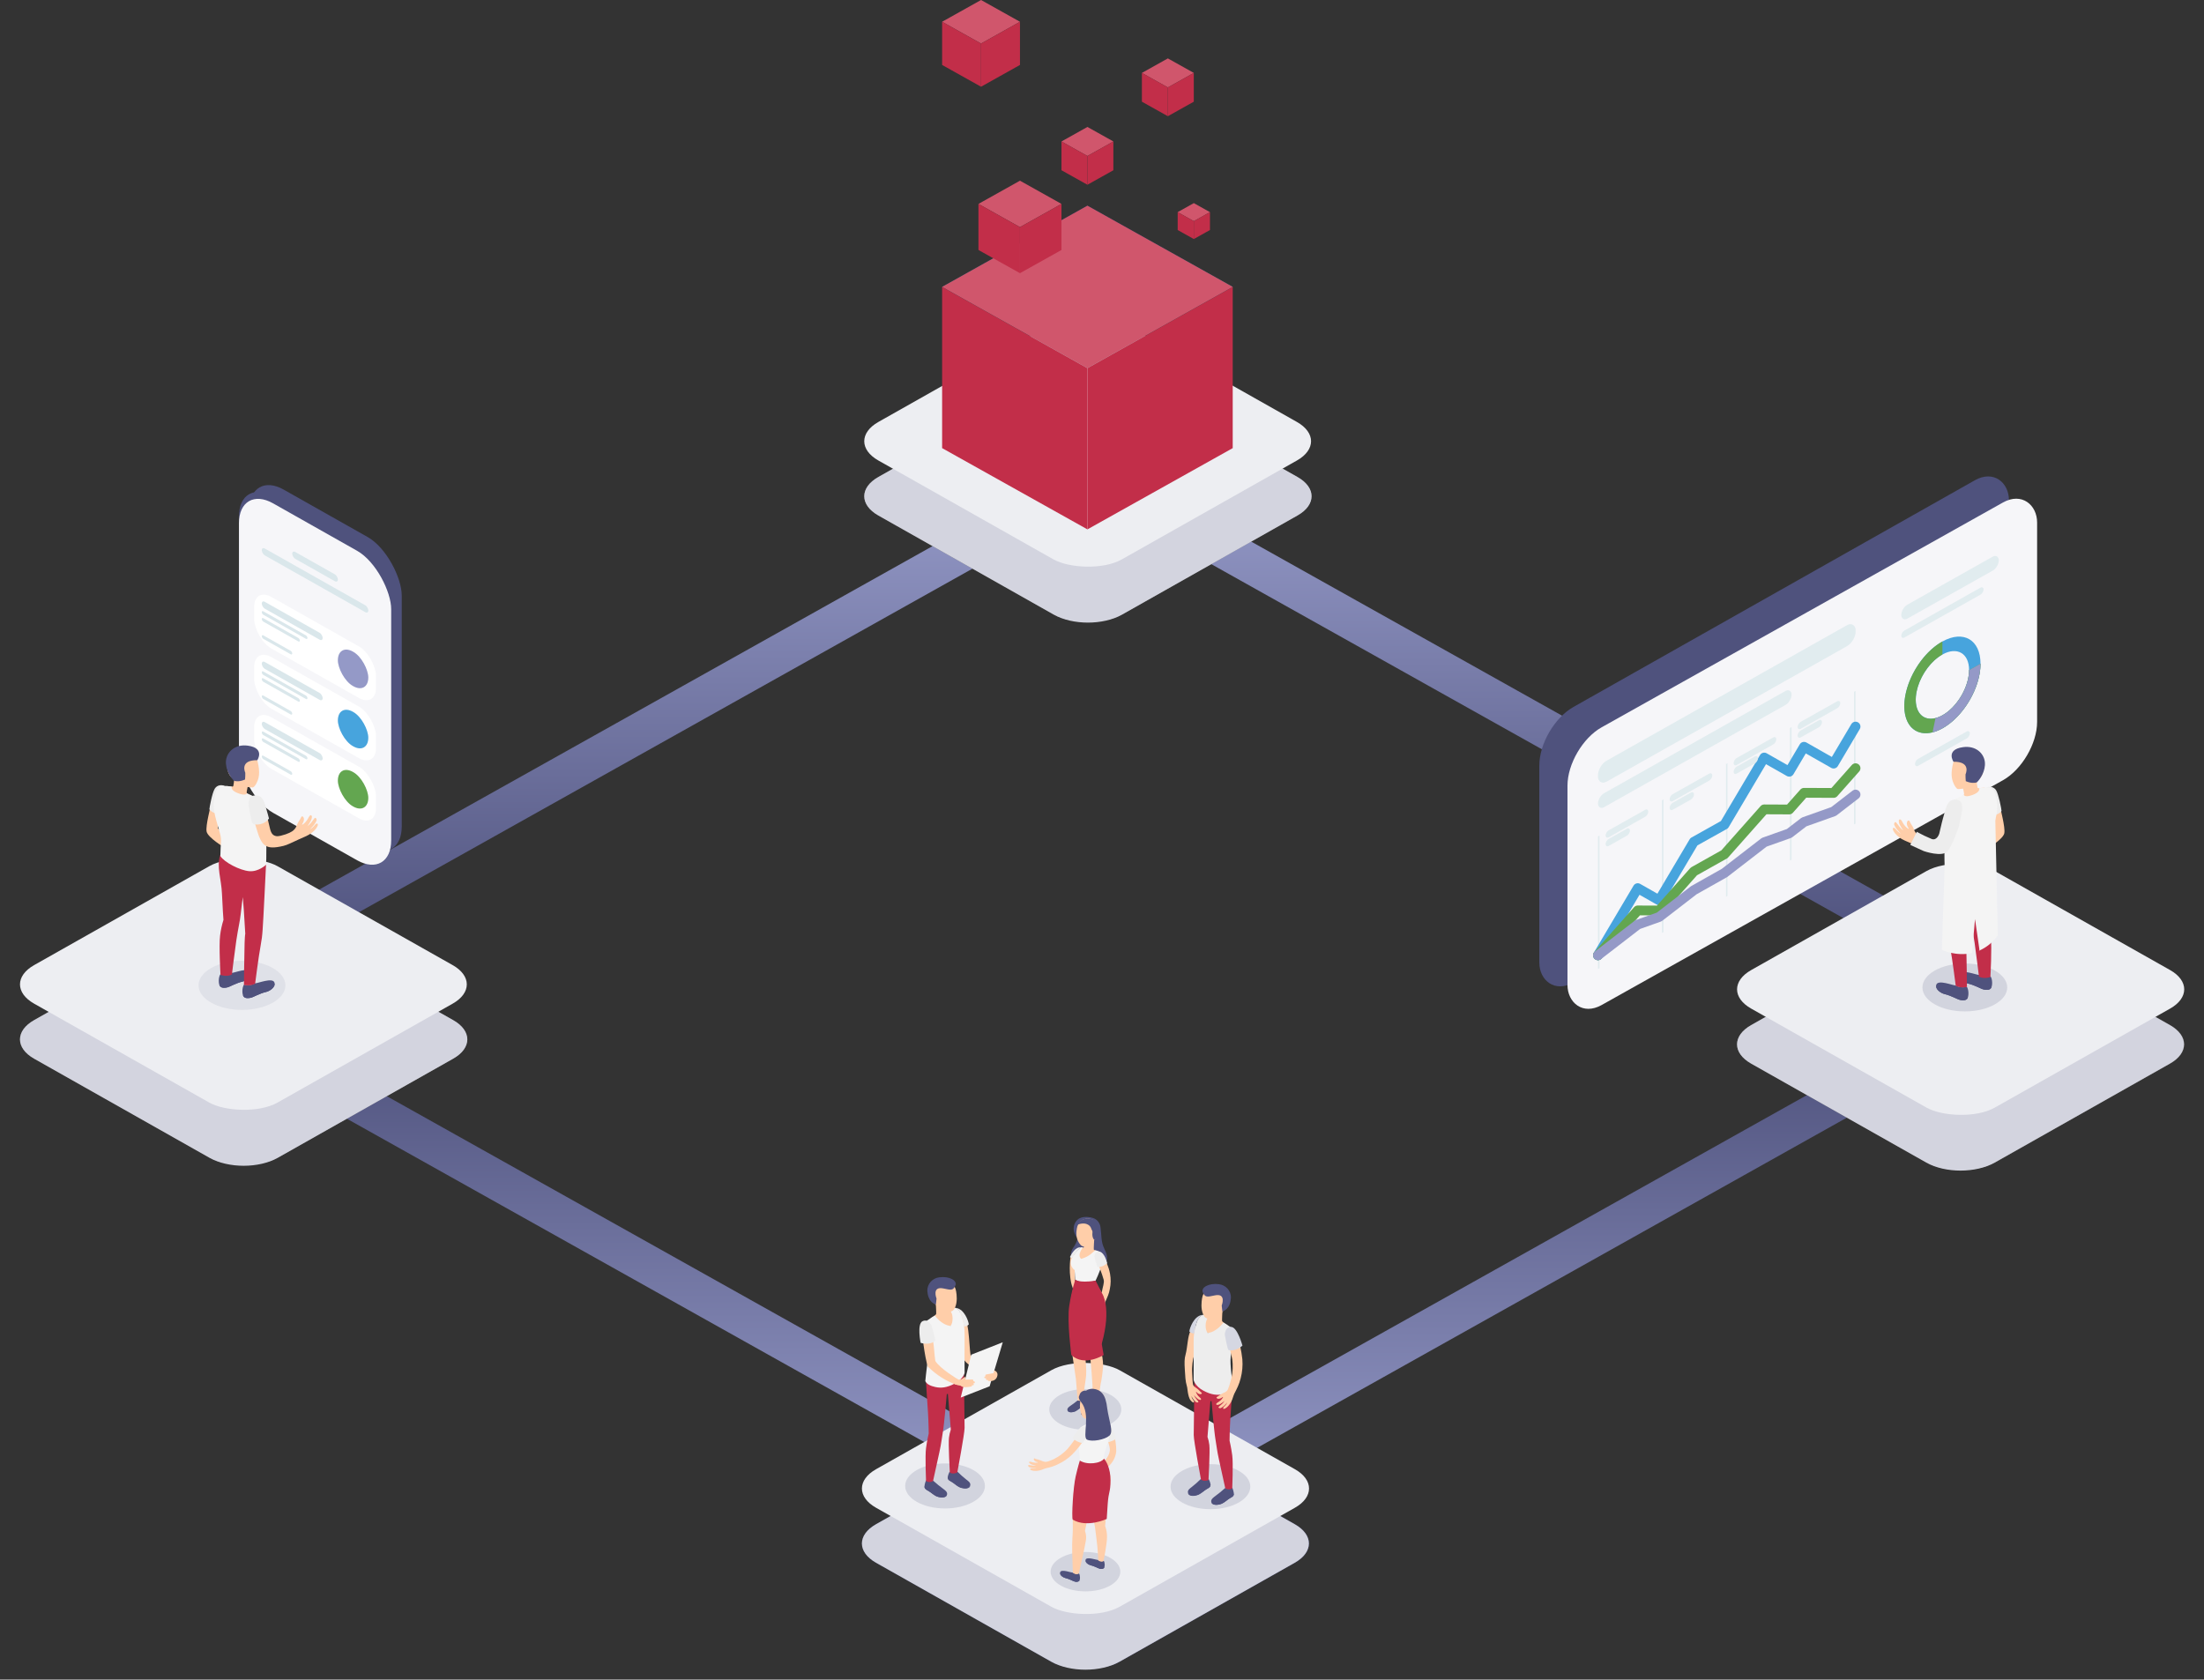 <svg width="450" height="343" viewBox="0 0 450 343" fill="none" xmlns="http://www.w3.org/2000/svg">
<rect x="0" y="0" width="450" height="343" fill="#333333" stroke="none"/>
<g clip-path="url(#clip0_104_30009)">
<path d="M227.19 307.602L395.939 213.092" stroke="url(#paint0_linear_104_30009)" stroke-width="8"/>
<path d="M218.289 306.465L49.54 211.956" stroke="url(#paint1_linear_104_30009)" stroke-width="8"/>
<path d="M227.19 99.354L395.939 193.863" stroke="url(#paint2_linear_104_30009)" stroke-width="8"/>
<path d="M218.289 100.49L49.54 195" stroke="url(#paint3_linear_104_30009)" stroke-width="8"/>
<rect width="35.685" height="63.2" rx="8" transform="matrix(0.871 0.492 -2.25098e-08 1 50.943 96.044)" fill="#4F527D"/>
<rect width="35.685" height="63.2" rx="8" transform="matrix(0.871 0.492 -2.25098e-08 1 48.79 97.449)" fill="#4F527D"/>
<rect width="35.685" height="63.2" rx="8" transform="matrix(0.871 0.492 -2.25098e-08 1 48.79 98.854)" fill="#F6F6F9"/>
<rect width="24.98" height="1.404" rx="0.702" transform="matrix(0.871 0.492 -2.25098e-08 1 53.45 111.669)" fill="#DAE7EB"/>
<rect width="10.706" height="1.404" rx="0.702" transform="matrix(0.871 0.492 -2.25097e-08 1 59.664 112.371)" fill="#DAE7EB"/>
<rect width="28.548" height="10.533" rx="4" transform="matrix(0.871 0.492 -2.25098e-08 1 51.897 119.92)" fill="white"/>
<rect width="7.137" height="7.022" rx="3.511" transform="matrix(0.871 0.492 -2.25098e-08 1 68.983 131.331)" fill="#9499C7"/>
<rect width="14.274" height="1.404" rx="0.702" transform="matrix(0.871 0.492 -2.25098e-08 1 53.45 122.554)" fill="#DAE7EB"/>
<rect width="10.706" height="0.702" rx="0.351" transform="matrix(0.871 0.492 -2.25097e-08 1 53.45 124.66)" fill="#DAE7EB"/>
<rect width="8.921" height="0.702" rx="0.351" transform="matrix(0.871 0.492 -2.25098e-08 1 53.45 126.065)" fill="#DAE7EB"/>
<rect width="7.137" height="0.702" rx="0.351" transform="matrix(0.871 0.492 -2.25097e-08 1 53.45 129.576)" fill="#DAE7EB"/>
<rect width="28.548" height="10.533" rx="4" transform="matrix(0.871 0.492 -2.25098e-08 1 51.897 132.209)" fill="white"/>
<rect width="7.137" height="7.022" rx="3.511" transform="matrix(0.871 0.492 -2.25097e-08 1 68.983 143.62)" fill="#47A4DD"/>
<rect width="14.274" height="1.404" rx="0.702" transform="matrix(0.871 0.492 -2.25099e-08 1 53.45 134.842)" fill="#DAE7EB"/>
<rect width="10.706" height="0.702" rx="0.351" transform="matrix(0.871 0.492 -2.25097e-08 1 53.45 136.949)" fill="#DAE7EB"/>
<rect width="8.921" height="0.702" rx="0.351" transform="matrix(0.871 0.492 -2.25099e-08 1 53.45 138.353)" fill="#DAE7EB"/>
<rect width="7.137" height="0.702" rx="0.351" transform="matrix(0.871 0.492 -2.25099e-08 1 53.45 141.864)" fill="#DAE7EB"/>
<rect width="28.548" height="10.533" rx="4" transform="matrix(0.871 0.492 -2.25098e-08 1 51.897 144.497)" fill="white"/>
<rect width="7.137" height="7.022" rx="3.511" transform="matrix(0.871 0.492 -2.25098e-08 1 68.983 155.908)" fill="#63A650"/>
<rect width="14.274" height="1.404" rx="0.702" transform="matrix(0.871 0.492 -2.25098e-08 1 53.45 147.131)" fill="#DAE7EB"/>
<rect width="10.706" height="0.702" rx="0.351" transform="matrix(0.871 0.492 -2.25097e-08 1 53.45 149.238)" fill="#DAE7EB"/>
<rect width="8.921" height="0.702" rx="0.351" transform="matrix(0.871 0.492 -2.25097e-08 1 53.45 150.642)" fill="#DAE7EB"/>
<rect width="7.137" height="0.702" rx="0.351" transform="matrix(0.871 0.492 -2.25097e-08 1 53.45 154.153)" fill="#DAE7EB"/>
<rect width="57.096" height="57.096" rx="8" transform="matrix(0.871 -0.492 0.871 0.492 0 212.261)" fill="#6D6D6D"/>
<path fill-rule="evenodd" clip-rule="evenodd" d="M6.965 208.325C3.118 210.499 3.118 214.023 6.965 216.196L42.785 236.437C46.632 238.611 52.868 238.611 56.715 236.437L92.535 216.196C96.382 214.023 96.382 210.499 92.535 208.325L84.079 203.547L91.524 202.323C95.884 201.606 95.884 200.444 91.524 199.728L71.493 196.435L56.715 188.085C52.868 185.911 46.632 185.911 42.785 188.085L28.041 196.416L7.894 199.728C3.534 200.444 3.534 201.606 7.894 202.323L15.402 203.557L6.965 208.325Z" fill="#D3D4DF"/>
<rect width="57.055" height="57.055" rx="8" transform="matrix(0.871 -0.492 0.871 0.492 0 201.025)" fill="#EDEEF2"/>
<path opacity="0.5" d="M49.405 206.235C54.303 206.235 58.272 203.991 58.272 201.224C58.272 198.456 54.303 196.212 49.405 196.212C44.508 196.212 40.538 198.456 40.538 201.224C40.538 203.991 44.508 206.235 49.405 206.235Z" fill="#D3D4DF"/>
<path d="M43.087 164.069C42.988 164.913 41.959 168.553 42.18 169.801C42.4 171.049 45.916 173.135 45.916 173.135L46.404 170.999L44.457 169.14L44.982 165.604L43.087 164.069Z" fill="#FFCEA9"/>
<path d="M45.807 160.48C45.305 160.268 44.373 160.221 43.849 161.059C43.326 161.898 42.795 164.772 42.747 165.27C42.747 165.27 43.473 166.251 44.561 166.088L45.807 160.48Z" fill="#EDEDED"/>
<path d="M49.822 201.073C50.587 201.279 51.405 201.182 52.097 200.803C52.644 200.819 55.618 199.575 56.023 200.619C56.382 201.536 55.09 202.384 54.401 202.549C52.899 202.9 51.787 203.638 51.183 203.763C50.735 203.856 50.152 203.917 49.794 203.572C49.365 203.158 49.401 201.622 49.822 201.073Z" fill="#4F527D"/>
<path d="M51.183 203.511C51.788 203.388 52.899 202.655 54.401 202.298C54.979 202.162 55.972 201.544 56.072 200.807C56.205 201.651 55.043 202.4 54.401 202.551C52.899 202.902 51.788 203.641 51.183 203.765C50.735 203.858 50.152 203.92 49.794 203.574C49.701 203.473 49.634 203.353 49.597 203.223C50.12 203.648 50.735 203.604 51.183 203.511Z" fill="#4F527D"/>
<path d="M44.998 198.956C45.763 199.163 46.581 199.067 47.273 198.687C47.822 198.703 50.794 197.459 51.199 198.512C51.558 199.429 50.265 200.277 49.577 200.442C48.075 200.793 46.963 201.531 46.361 201.656C45.911 201.749 45.328 201.81 44.971 201.463C44.541 201.038 44.579 199.503 44.998 198.956Z" fill="#4F527D"/>
<path d="M46.361 201.391C46.963 201.266 48.075 200.535 49.577 200.179C50.154 200.042 51.147 199.422 51.248 198.687C51.382 199.531 50.219 200.28 49.577 200.431C48.075 200.782 46.963 201.521 46.361 201.645C45.911 201.738 45.328 201.8 44.971 201.452C44.877 201.353 44.81 201.232 44.774 201.101C45.296 201.526 45.911 201.484 46.361 201.391Z" fill="#4F527D"/>
<path d="M44.939 191.048C45.068 189.966 45.298 188.899 45.626 187.859C45.626 187.859 45.421 185.106 45.319 182.499C45.203 179.539 44.154 176.933 44.98 174.572L54.314 176.603C54.314 176.603 53.749 188.405 53.623 189.833C53.556 190.945 53.417 192.051 53.208 193.146C52.781 195.438 52.089 200.887 52.089 200.887C51.101 201.449 49.807 201.138 49.807 201.138C49.807 201.138 49.878 194.246 49.941 192.595C50.018 190.579 50.081 190.733 50.081 190.733L49.773 185.713L49.572 183.215C49.572 183.215 49.313 185.048 49.145 186.686C48.998 188.114 48.647 189.405 48.249 192.062C47.908 194.367 47.352 198.999 47.352 198.999C46.366 199.561 45.022 199.096 45.022 199.096C45.022 199.096 44.672 193.048 44.939 191.048Z" fill="#C22E49"/>
<path d="M46.299 160.529C47.016 160.564 47.539 160.743 47.629 160.529C47.705 160.17 47.759 159.807 47.79 159.441C47.708 159.24 47.638 159.024 47.638 159.024C46.741 158.485 46.464 157.541 46.345 156.443C46.146 154.563 47.182 152.918 49.102 152.721C50.908 152.546 52.236 153.774 52.59 155.485C52.781 156.325 53.161 157.917 52.647 159.301C52.36 160.075 51.991 160.689 51.62 160.808C51.263 160.798 50.906 160.768 50.553 160.717C50.553 160.717 50.458 161.243 50.392 161.573C50.325 161.903 50.352 162.086 51.033 162.498C51.715 162.91 50.002 163.752 48.882 163.67C47.761 163.587 46.507 162.926 46.161 162.217C45.779 161.436 45.811 160.506 46.299 160.529Z" fill="#FFCEA9"/>
<path d="M47.33 160.633C47.133 161.113 47.633 161.701 48.969 162.112C50.304 162.522 50.423 161.994 50.423 161.994C50.423 161.994 52.381 162.871 53.017 163.301C53.818 163.851 54.173 165.437 54.283 168.114C54.406 171.213 54.417 175.81 54.313 176.603C54.313 176.603 52.816 178.063 50.907 177.909C48.998 177.754 45.767 176.096 44.991 174.813C45.012 172.097 45.337 171.655 44.887 170.09C43.858 166.507 43.316 165.04 43.811 162.659C44.223 160.696 44.801 160.452 45.593 160.471C46.175 160.495 46.755 160.549 47.33 160.633Z" fill="#F4F4F4"/>
<path d="M57.296 170.676C55.724 171.064 55.354 170.094 55.144 169.29C54.644 167.344 54.375 165.588 54.002 164.484C53.563 163.182 53.106 162.974 52.457 162.721C51.697 162.423 51.044 163.051 51.297 164.707C51.596 166.669 51.989 168.041 52.731 170.366C52.927 170.971 53.364 172.048 54.022 172.568C54.832 173.21 56.055 173.182 57.904 172.733C58.692 172.54 59.556 172.078 61.048 171.397C61.448 171.222 61.765 171.094 62.527 170.743C63.289 170.392 64.096 169.808 64.499 169.238C64.903 168.667 64.955 168.399 64.872 168.269C64.77 168.106 64.587 168.141 64.372 168.381C64.061 168.787 63.678 169.134 63.241 169.406C63.241 169.406 63.737 168.904 64.006 168.578C64.248 168.289 64.448 167.969 64.601 167.627C64.743 167.293 64.451 166.842 64.228 167.079C64.006 167.316 63.9 167.558 63.493 168.036C63.279 168.289 63.034 168.517 62.764 168.715C63.016 168.382 63.241 168.03 63.436 167.662C63.694 167.146 63.691 166.881 63.68 166.707C63.669 166.534 63.418 166.327 63.183 166.655C62.97 166.951 62.825 167.414 62.339 167.918C61.98 168.283 61.674 168.494 61.665 168.392C61.656 168.29 61.882 168.09 62.011 167.665C62.14 167.241 62.011 166.788 61.771 166.742C61.53 166.697 61.577 166.707 61.383 167.104C61.19 167.5 60.896 167.795 60.666 168.376C60.467 168.887 60.378 169.094 60.019 169.466C59.644 169.862 58.791 170.308 57.296 170.676Z" fill="#FFCEA9"/>
<path d="M51.874 162.454C52.925 162.303 53.667 162.767 54.13 164.323C54.592 165.879 54.918 167.158 54.918 167.158C54.502 167.745 53.873 168.154 53.16 168.301C51.905 168.599 51.451 168.011 51.451 168.011C51.451 168.011 51.093 166.379 50.885 165.269C50.677 164.158 50.574 162.647 51.874 162.454Z" fill="#EDEDED"/>
<path d="M52.531 155.244C52.531 155.244 54.191 152.775 50.596 152.272C48.004 151.91 46.336 153.54 46.145 155.309C45.965 156.999 47.025 158.753 47.792 159.45C48.167 159.581 48.974 159.657 50.033 159.185C50.076 158.725 50.092 158.263 50.082 157.801C50.082 157.801 48.818 155.198 52.531 155.244Z" fill="#4F527D"/>
<rect width="110.088" height="56.268" rx="8" transform="matrix(0.871 -0.492 2.25098e-08 1 314.289 148.309)" fill="#4F527D"/>
<rect width="110.089" height="56.715" rx="8" transform="matrix(0.871 -0.488 2.2698e-08 1 320.039 152.434)" fill="#F6F6F9"/>
<rect width="0.358" height="27.082" transform="matrix(0.871 -0.484 2.28806e-08 1 326.262 170.814)" fill="#E1ECEF"/>
<rect width="0.357" height="27.082" transform="matrix(0.871 -0.484 2.28726e-08 1 339.332 163.428)" fill="#E1ECEF"/>
<rect width="0.357" height="27.082" transform="matrix(0.871 -0.484 2.28706e-08 1 352.402 156.043)" fill="#E1ECEF"/>
<rect width="0.357" height="27.082" transform="matrix(0.871 -0.484 2.28726e-08 1 365.47 148.658)" fill="#E1ECEF"/>
<rect width="0.357" height="27.082" transform="matrix(0.871 -0.484 2.28746e-08 1 378.543 141.273)" fill="#E1ECEF"/>
<path d="M326.264 195.082L334.387 181.371L338.76 183.859L345.842 171.906L352.09 168.409L360.213 154.698L365.316 157.599L368.336 152.502L374.376 155.936L378.854 148.378" stroke="#47A4DD" stroke-width="2" stroke-linecap="round" stroke-linejoin="round"/>
<path d="M326.264 195.082L334.387 185.922L338.76 185.941L345.842 177.955L352.09 174.446L360.213 165.285L365.316 165.308L368.336 161.902L374.376 161.929L378.854 156.879" stroke="#63A650" stroke-width="2" stroke-linecap="round" stroke-linejoin="round"/>
<path d="M326.264 195.082L334.387 188.813L338.76 187.259L345.842 181.793L352.09 178.272L360.213 172.002L365.316 170.19L368.336 167.859C368.336 167.859 372.017 166.551 374.376 165.713L378.854 162.257" stroke="#9499C7" stroke-width="2" stroke-linecap="round" stroke-linejoin="round"/>
<rect width="60.406" height="4.28" rx="2" transform="matrix(0.871 -0.491 2.25558e-08 1 326.262 156.337)" fill="#E1ECEF"/>
<rect width="45.393" height="2.854" rx="1.427" transform="matrix(0.871 -0.491 2.25511e-08 1 326.264 162.687)" fill="#E1ECEF"/>
<rect width="22.875" height="2.85" rx="1.425" transform="matrix(0.871 -0.49 2.25838e-08 1 388.189 124.182)" fill="#E1ECEF"/>
<rect width="10.008" height="1.425" rx="0.712" transform="matrix(0.871 -0.49 2.25919e-08 1 327.819 169.919)" fill="#E1ECEF"/>
<rect width="10.008" height="1.425" rx="0.712" transform="matrix(0.871 -0.49 2.25921e-08 1 340.89 162.534)" fill="#E1ECEF"/>
<rect width="10.008" height="1.425" rx="0.712" transform="matrix(0.871 -0.49 2.25919e-08 1 353.96 155.148)" fill="#E1ECEF"/>
<rect width="10.008" height="1.425" rx="0.712" transform="matrix(0.871 -0.49 2.25918e-08 1 367.028 147.764)" fill="#E1ECEF"/>
<rect width="5.719" height="1.422" rx="0.711" transform="matrix(0.871 -0.489 2.26331e-08 1 327.819 171.681)" fill="#E1ECEF"/>
<rect width="5.719" height="1.422" rx="0.711" transform="matrix(0.871 -0.489 2.26331e-08 1 340.89 164.295)" fill="#E1ECEF"/>
<rect width="5.719" height="1.422" rx="0.711" transform="matrix(0.871 -0.489 2.2633e-08 1 353.96 156.91)" fill="#E1ECEF"/>
<rect width="5.719" height="1.422" rx="0.711" transform="matrix(0.871 -0.489 2.2633e-08 1 367.028 149.525)" fill="#E1ECEF"/>
<rect width="19.301" height="1.427" rx="0.713" transform="matrix(0.871 -0.491 2.25574e-08 1 388.189 129.123)" fill="#E1ECEF"/>
<rect width="12.867" height="1.425" rx="0.713" transform="matrix(0.871 -0.49 2.25768e-08 1 390.99 155.324)" fill="#E1ECEF"/>
<path d="M404.37 135.552C404.37 140.451 400.887 146.356 396.59 148.74C392.294 151.124 388.811 149.085 388.811 144.186C388.811 139.287 392.294 133.382 396.59 130.998C400.887 128.614 404.37 130.653 404.37 135.552ZM391.144 142.891C391.144 146.32 393.583 147.748 396.59 146.079C399.598 144.41 402.036 140.277 402.036 136.847C402.036 133.418 399.598 131.99 396.59 133.659C393.583 135.328 391.144 139.461 391.144 142.891Z" fill="#47A4DD"/>
<path d="M404.37 135.552C404.37 137.306 403.914 139.275 403.059 141.208C402.204 143.141 400.989 144.952 399.567 146.412C398.146 147.873 396.582 148.916 395.072 149.412C393.563 149.907 392.177 149.831 391.089 149.194C390.001 148.557 389.26 147.388 388.96 145.834C388.66 144.279 388.814 142.41 389.403 140.463C389.992 138.515 390.989 136.576 392.268 134.892C393.547 133.207 395.052 131.852 396.59 130.998L396.59 133.659C395.513 134.257 394.46 135.206 393.565 136.385C392.669 137.564 391.971 138.921 391.559 140.285C391.147 141.648 391.039 142.956 391.249 144.044C391.459 145.132 391.978 145.951 392.739 146.397C393.501 146.842 394.471 146.895 395.528 146.549C396.584 146.202 397.679 145.472 398.674 144.449C399.669 143.427 400.52 142.159 401.118 140.806C401.717 139.453 402.036 138.075 402.036 136.847L404.37 135.552Z" fill="#63A650"/>
<path d="M404.37 135.552C404.37 136.913 404.095 138.407 403.568 139.921C403.04 141.434 402.273 142.925 401.326 144.279C400.379 145.632 399.278 146.812 398.108 147.727C396.938 148.642 395.729 149.267 394.577 149.555L395.181 146.649C395.988 146.448 396.833 146.01 397.653 145.37C398.472 144.729 399.243 143.903 399.905 142.956C400.568 142.008 401.105 140.964 401.474 139.905C401.844 138.846 402.036 137.8 402.036 136.847L404.37 135.552Z" fill="#9499C7"/>
<rect width="57.096" height="57.096" rx="8" transform="matrix(0.871 -0.492 0.871 0.492 350.582 213.27)" fill="#6D6D6D"/>
<path fill-rule="evenodd" clip-rule="evenodd" d="M357.544 209.335C353.697 211.509 353.697 215.033 357.544 217.207L393.323 237.424C397.169 239.597 403.406 239.597 407.253 237.424L443.032 217.207C446.879 215.033 446.879 211.509 443.032 209.335L434.594 204.567L442.103 203.333C446.463 202.616 446.463 201.454 442.103 200.738L421.956 197.426L407.253 189.118C403.406 186.944 397.169 186.944 393.323 189.118L378.62 197.426L358.473 200.738C354.113 201.454 354.113 202.616 358.473 203.333L365.982 204.567L357.544 209.335Z" fill="#D3D4DF"/>
<rect width="57.096" height="57.096" rx="8" transform="matrix(0.871 -0.492 0.871 0.492 350.582 202.035)" fill="#EDEEF2"/>
<path opacity="0.5" d="M401.167 206.543C405.947 206.543 409.821 204.354 409.821 201.652C409.821 198.951 405.947 196.761 401.167 196.761C396.388 196.761 392.514 198.951 392.514 201.652C392.514 204.354 396.388 206.543 401.167 206.543Z" fill="#B9BACB"/>
<path d="M408.32 164.405C408.42 165.25 409.451 168.901 409.23 170.151C409.009 171.401 405.496 173.493 405.496 173.493L405.021 171.35L406.971 169.492L406.444 165.944L408.32 164.405Z" fill="#FFCEA9"/>
<path d="M405.596 160.809C405.939 160.653 406.328 160.626 406.69 160.733C407.052 160.839 407.361 161.072 407.559 161.387C408.073 162.23 408.618 165.107 408.664 165.602C408.664 165.602 407.937 166.588 406.848 166.422L405.596 160.809Z" fill="#EDEDED"/>
<path d="M401.574 201.514C400.807 201.721 399.987 201.624 399.292 201.245C398.742 201.26 395.762 200.012 395.356 201.061C395.001 201.992 396.291 202.821 396.982 202.992C398.488 203.352 399.595 204.086 400.207 204.21C400.659 204.303 401.235 204.365 401.602 204.018C402.031 203.591 401.995 202.052 401.574 201.514Z" fill="#4F527D"/>
<path d="M400.206 203.945C399.602 203.819 398.487 203.085 396.981 202.728C396.403 202.592 395.406 201.974 395.306 201.234C395.172 202.079 396.334 202.831 396.981 202.982C398.487 203.342 399.594 204.076 400.206 204.199C400.658 204.292 401.234 204.355 401.601 204.008C401.694 203.906 401.762 203.785 401.799 203.654C401.575 203.82 401.314 203.933 401.037 203.983C400.761 204.034 400.476 204.021 400.206 203.945Z" fill="#4F527D"/>
<path d="M406.409 199.379C405.642 199.587 404.822 199.49 404.127 199.11C403.577 199.125 400.597 197.875 400.194 198.924C399.836 199.844 401.129 200.684 401.817 200.857C403.323 201.215 404.43 201.951 405.042 202.077C405.494 202.17 406.07 202.23 406.437 201.883C406.866 201.466 406.84 199.927 406.409 199.379Z" fill="#4F527D"/>
<path d="M405.042 201.821C404.438 201.695 403.323 200.961 401.818 200.604C401.239 200.468 400.242 199.849 400.155 199.11C400.022 199.955 401.183 200.707 401.818 200.858C403.323 201.215 404.431 201.952 405.042 202.077C405.494 202.171 406.07 202.231 406.437 201.884C406.529 201.781 406.597 201.66 406.635 201.529C406.411 201.695 406.15 201.808 405.874 201.859C405.597 201.91 405.313 201.897 405.042 201.821Z" fill="#4F527D"/>
<path d="M406.468 191.455C406.339 190.372 406.109 189.303 405.78 188.262C405.78 188.262 405.985 185.495 406.088 182.885C406.204 179.918 407.257 177.305 406.425 174.941L397.077 176.971C397.077 176.971 397.642 188.802 397.771 190.226C397.838 191.34 397.978 192.448 398.19 193.545C398.616 195.843 399.31 201.305 399.31 201.305C400.299 201.869 401.597 201.557 401.597 201.557C401.597 201.557 401.527 194.649 401.463 192.992C401.386 190.98 401.322 191.133 401.322 191.133L401.63 186.104L401.833 183.602C401.833 183.602 402.09 185.44 402.26 187.09C402.409 188.521 402.761 189.816 403.156 192.479C403.498 194.79 404.053 199.434 404.053 199.434C405.042 199.998 406.386 199.53 406.386 199.53C406.386 199.53 406.733 193.467 406.468 191.455Z" fill="#C22E49"/>
<path d="M405.101 160.856C404.389 160.892 403.857 161.07 403.767 160.856C403.693 160.496 403.639 160.131 403.605 159.765C403.688 159.564 403.759 159.348 403.759 159.348C404.654 158.807 404.947 157.861 405.044 156.76C405.245 154.874 404.204 153.239 402.28 153.038C400.468 152.855 399.14 154.099 398.785 155.804C398.592 156.649 398.212 158.241 398.729 159.632C399.014 160.406 399.386 161.025 399.756 161.141C400.115 161.131 400.473 161.1 400.828 161.05C400.828 161.05 400.925 161.573 400.99 161.908C401.054 162.242 401.031 162.41 400.347 162.838C399.664 163.265 401.375 164.095 402.5 164.015C403.626 163.934 404.877 163.26 405.232 162.559C405.625 161.767 405.591 160.834 405.101 160.856Z" fill="#FFCEA9"/>
<path d="M404.073 160.962C404.27 161.443 403.767 162.031 402.431 162.444C401.095 162.856 400.971 162.325 400.971 162.325C400.971 162.325 399.008 163.201 398.368 163.636C397.567 164.186 397.212 165.776 397.102 168.461C396.976 171.567 396.968 176.174 397.071 176.971C397.071 176.971 398.574 178.435 400.493 178.279C402.413 178.123 405.632 176.463 406.434 175.178C406.411 172.455 406.087 172.009 406.537 170.443C407.564 166.849 408.112 165.381 407.611 163.002C407.197 161.033 406.616 160.789 405.812 160.809C405.23 160.829 404.649 160.88 404.073 160.962Z" fill="#F4F4F4"/>
<path d="M394.092 171.549C395.669 171.939 396.037 170.966 396.247 170.154C396.761 168.205 397.018 166.434 397.391 165.338C397.83 164.03 398.293 163.829 398.932 163.578C399.703 163.281 400.358 163.91 400.094 165.572C399.796 167.536 399.4 168.919 398.65 171.242C398.454 171.851 398.015 172.93 397.365 173.45C396.553 174.094 395.33 174.066 393.475 173.616C392.684 173.423 391.813 172.962 390.322 172.278C389.921 172.095 389.611 171.974 388.84 171.622C388.066 171.283 387.388 170.765 386.864 170.113C386.458 169.54 386.407 169.271 386.489 169.14C386.571 169.009 386.774 169.012 387.003 169.256C387.315 169.661 387.7 170.008 388.138 170.279C388.138 170.279 387.64 169.776 387.367 169.449C387.125 169.16 386.925 168.839 386.771 168.496C386.627 168.164 386.92 167.712 387.144 167.948C387.367 168.185 387.475 168.429 387.884 168.906C388.093 169.158 388.333 169.383 388.598 169.578C388.345 169.242 388.12 168.887 387.925 168.517C387.756 168.225 387.673 167.893 387.686 167.558C387.686 167.385 387.943 167.176 388.2 167.508C388.457 167.84 388.549 168.263 389.048 168.765C389.405 169.133 389.713 169.341 389.721 169.241C389.729 169.14 389.503 168.939 389.374 168.514C389.246 168.089 389.374 167.636 389.613 167.584C389.852 167.531 389.808 167.546 390.001 167.946C390.194 168.346 390.489 168.645 390.713 169.221C390.834 169.631 391.057 170.005 391.36 170.312C391.728 170.732 392.583 171.18 394.092 171.549Z" fill="#FFCEA9"/>
<path d="M399.518 163.313C398.464 163.157 397.719 163.623 397.256 165.172C396.794 166.721 396.47 168.021 396.47 168.021C396.887 168.61 397.519 169.02 398.235 169.168C399.494 169.464 399.944 168.878 399.944 168.878C399.944 168.878 400.293 167.249 400.512 166.127C400.73 165.006 400.82 163.497 399.518 163.313Z" fill="#EDEDED"/>
<path d="M398.854 155.558C398.854 155.558 397.192 153.083 400.794 152.58C403.394 152.216 405.072 153.838 405.257 155.623C405.442 157.316 404.376 159.078 403.605 159.775C403.23 159.908 402.418 159.981 401.362 159.523C401.317 159.06 401.299 158.594 401.31 158.128C401.31 158.128 402.577 155.515 398.854 155.558Z" fill="#4F527D"/>
<path d="M407.374 166.525L397.079 175.92L396.478 193.985C396.478 193.985 399.366 195.366 402.644 194.619L403.245 187.683L404.155 193.97L404.047 194.161C405.602 193.479 406.935 192.392 407.901 191.018L407.374 166.525Z" fill="#F4F4F4"/>
<path d="M396.468 168.021L395.954 170.201C395.954 170.201 395.522 171.728 394.412 171.34C393.367 170.91 392.349 170.421 391.362 169.874L390.031 172.547L392.783 173.805C392.783 173.805 396.604 175.138 397.665 173.805C398.726 172.472 399.918 168.874 399.918 168.874L396.468 168.021Z" fill="#EDEDED"/>
<rect width="57.096" height="57.096" rx="8" transform="matrix(0.871 -0.492 0.871 0.492 172.376 101.341)" fill="#6D6D6D"/>
<path fill-rule="evenodd" clip-rule="evenodd" d="M179.341 97.404C175.494 99.577 175.494 103.101 179.341 105.275L215.161 125.515C219.008 127.689 225.244 127.689 229.091 125.515L264.911 105.275C268.758 103.101 268.758 99.577 264.911 97.404L256.455 92.626L263.901 91.402C268.26 90.685 268.26 89.523 263.901 88.806L243.869 85.514L229.091 77.163C225.244 74.99 219.008 74.99 215.161 77.163L200.416 85.495L180.27 88.806C175.91 89.523 175.91 90.685 180.27 91.402L187.778 92.636L179.341 97.404Z" fill="#D3D4DF"/>
<rect width="57.055" height="57.055" rx="8" transform="matrix(0.871 -0.492 0.871 0.492 172.376 90.105)" fill="#EDEEF2"/>
<path d="M251.691 58.589L222.024 41.997L192.357 58.589L222.024 75.181L251.691 58.589Z" fill="url(#paint4_linear_104_30009)"/>
<path d="M251.691 58.589L222.024 41.997L192.357 58.589L222.024 75.181L251.691 58.589Z" fill="#D0566C"/>
<path d="M222.024 75.18L192.357 58.589V91.513L222.024 108.105V75.18Z" fill="#C22E49"/>
<path d="M222.022 75.18L251.689 58.589V91.513L222.022 108.105V75.18Z" fill="#C22E49"/>
<path d="M208.25 4.444L200.303 0L192.357 4.444L200.303 8.888L208.25 4.444Z" fill="#D0566C"/>
<path d="M200.303 8.889L192.357 4.445V13.264L200.303 17.708V8.889Z" fill="#C22E49"/>
<path d="M200.303 8.889L208.25 4.445V13.264L200.303 17.708V8.889Z" fill="#C22E49"/>
<path d="M247.04 43.321L243.747 41.479L240.454 43.321L243.747 45.162L247.04 43.321Z" fill="#D0566C"/>
<path d="M243.747 45.162L240.454 43.32V46.974L243.747 48.816V45.162Z" fill="#C22E49"/>
<path d="M243.749 45.162L247.042 43.32V46.974L243.749 48.816V45.162Z" fill="#C22E49"/>
<path d="M227.321 28.887L222.023 25.924L216.726 28.887L222.023 31.85L227.321 28.887Z" fill="#D0566C"/>
<path d="M222.023 31.85L216.726 28.888V34.767L222.023 37.73V31.85Z" fill="#C22E49"/>
<path d="M222.023 31.85L227.321 28.888V34.767L222.023 37.73V31.85Z" fill="#C22E49"/>
<path d="M243.743 14.889L238.446 11.926L233.148 14.889L238.446 17.851L243.743 14.889Z" fill="#D0566C"/>
<path d="M238.446 17.851L233.148 14.888V20.767L238.446 23.73V17.851Z" fill="#C22E49"/>
<path d="M238.446 17.851L243.743 14.888V20.767L238.446 23.73V17.851Z" fill="#C22E49"/>
<path d="M216.727 41.641L208.25 36.9L199.774 41.641L208.25 46.381L216.727 41.641Z" fill="#D0566C"/>
<path d="M208.25 46.381L199.774 41.641V51.048L208.25 55.788V46.381Z" fill="#C22E49"/>
<path d="M208.25 46.381L216.726 41.641V51.048L208.25 55.788V46.381Z" fill="#C22E49"/>
<rect width="57.092" height="57.092" rx="8" transform="matrix(0.871 -0.492 0.871 0.492 171.9 315.201)" fill="#4F527D"/>
<path fill-rule="evenodd" clip-rule="evenodd" d="M178.865 311.266C175.018 313.439 175.018 316.962 178.865 319.135L214.643 339.345C218.49 341.519 224.727 341.519 228.574 339.345L264.353 319.135C268.2 316.962 268.2 313.439 264.353 311.266L255.915 306.5L263.424 305.266C267.784 304.549 267.784 303.388 263.424 302.671L243.276 299.361L228.574 291.056C224.727 288.883 218.49 288.883 214.643 291.056L199.942 299.361L179.794 302.671C175.434 303.388 175.434 304.549 179.794 305.266L187.303 306.5L178.865 311.266Z" fill="#D3D4DF"/>
<rect width="57.092" height="57.092" rx="8" transform="matrix(0.871 -0.492 0.871 0.492 171.9 303.969)" fill="#EDEEF2"/>
<path opacity="0.5" d="M221.588 291.98C225.651 291.98 228.945 290.119 228.945 287.824C228.945 285.529 225.651 283.668 221.588 283.668C217.524 283.668 214.23 285.529 214.23 287.824C214.23 290.119 217.524 291.98 221.588 291.98Z" fill="#B9BACB"/>
<path d="M221.265 248.961C221.56 248.498 223.814 248.193 224.556 250.062C224.835 250.769 224.793 252.581 225.03 253.716C225.266 254.852 225.817 255.499 226.002 256.423C226.187 257.346 225.879 258.891 223.606 259.167C221.333 259.443 219.585 258.659 219.047 257.949C218.509 257.238 218.499 255.728 219.047 254.925C219.595 254.123 220.02 253.456 220.02 252.387L221.265 248.961Z" fill="#4F527D"/>
<path d="M218.565 256.778C218.565 256.778 218.03 260.48 219.042 263.085C220.054 265.689 219.771 262.409 219.771 262.409L219.528 261.629C219.528 261.629 219.327 258.615 219.412 257.876C219.496 257.136 219.476 256.502 219.528 256.442C219.58 256.381 219.33 256.264 219.223 256.248C219.116 256.232 218.565 256.778 218.565 256.778Z" fill="#FFCEA9"/>
<path d="M222.753 248.64C222.753 248.64 221.057 248.161 220.029 249.059C219.689 249.365 219.442 249.756 219.314 250.189C219.186 250.623 219.182 251.082 219.302 251.518C219.439 252.041 219.714 252.758 220.139 252.787C220.564 252.815 222.753 248.64 222.753 248.64Z" fill="#4F527D"/>
<path d="M223.401 253.184C223.401 253.184 223.29 255.033 223.326 255.17C223.362 255.306 224.065 255.436 224.266 255.598C224.467 255.76 223.238 257.635 222.613 257.914C221.987 258.193 220.057 257.482 219.925 256.54C219.801 255.677 220.476 255.005 220.738 254.77C220.916 254.758 221.093 254.758 221.27 254.77L221.325 253.875C222.172 253.58 223.401 253.184 223.401 253.184Z" fill="#FFCEA9"/>
<path d="M223.659 255.331C224.19 255.414 224.797 255.69 224.881 255.966C225.1 256.991 225.048 258.053 224.729 259.053C224.268 260.242 223.96 261.001 223.694 261.515C223.694 261.515 221.395 262.466 219.544 261.353C219.544 261.353 219.414 260.084 219.408 259.395C217.696 257.936 219.158 256.134 220.607 254.735C220.781 254.722 220.956 254.722 221.129 254.735C221.129 254.735 219.832 256.232 220.737 257.083C222.66 256.515 223.043 255.671 223.659 255.331Z" fill="#F4F4F4"/>
<path d="M219.87 250.874C220.061 249.685 220.937 248.787 222.192 248.86C222.7 248.883 223.187 249.064 223.584 249.375C223.981 249.686 224.267 250.112 224.401 250.592C224.536 251.072 224.511 251.581 224.331 252.047C224.152 252.512 223.826 252.91 223.401 253.184C223.358 253.363 223.294 253.536 223.21 253.701C222.766 254.209 221.589 254.529 221.196 254.532C220.872 254.532 220.57 254.231 220.256 253.72C219.598 252.641 219.766 251.461 219.87 250.874Z" fill="#FFCEA9"/>
<path d="M222.577 248.882C223.456 249.05 224.179 249.291 224.419 250.135C224.581 250.719 224.795 251.826 224.591 252.292L224.468 252.632L223.401 253.184C223.401 253.184 222.905 252.778 223.06 251.598C223.053 251.437 223.002 251.281 222.911 251.147C222.844 251.036 222.793 250.915 222.762 250.789C222.636 250.469 222.39 250.208 222.075 250.059C221.28 249.624 220.129 249.999 219.96 250.157C220.179 249.682 220.559 249.294 221.036 249.062C221.513 248.829 222.058 248.766 222.577 248.882Z" fill="#4F527D"/>
<path d="M224.943 263.97C225.14 262.764 225.51 261.984 225.338 261.321C224.955 259.98 224.454 258.675 223.84 257.419C223.451 256.67 223.571 256.15 223.973 255.852C224.427 255.534 224.858 255.664 225.27 256.486C225.786 257.53 226.363 258.602 226.645 260.157C226.826 261.162 226.813 262.192 226.606 263.193C226.431 264.274 226.081 264.884 225.663 265.899C225.546 266.191 224.774 264.998 224.943 263.97Z" fill="#FFCEA9"/>
<path d="M224.176 286.441C223.731 286.793 223.037 286.549 223.005 286.581C222.489 287.016 221.947 287.423 221.384 287.799C221.105 288.011 220.674 288.297 220.751 288.709C220.891 289.442 222.091 289.217 222.545 288.992C222.999 288.766 223.365 288.395 223.793 288.135C224.101 287.948 224.399 287.853 224.441 287.475C224.471 287.247 224.253 286.431 224.176 286.441Z" fill="#4F527D"/>
<path d="M224.436 287.323C224.377 287.684 224.082 287.786 223.787 287.957C223.353 288.22 222.97 288.591 222.516 288.826C222.062 289.061 221.054 289.239 220.762 288.715C220.921 289.423 222.101 289.201 222.548 288.979C222.996 288.756 223.369 288.382 223.797 288.122C224.105 287.935 224.403 287.84 224.445 287.462C224.446 287.415 224.442 287.369 224.436 287.323Z" fill="#4F527D"/>
<path d="M221.053 285.828C220.648 286.146 220.032 285.971 220.002 286.003C219.527 286.399 219.031 286.77 218.514 287.113C218.258 287.307 217.866 287.57 217.934 287.944C218.063 288.617 219.163 288.411 219.578 288.205C219.993 287.998 220.33 287.659 220.722 287.421C221.001 287.25 221.277 287.161 221.322 286.815C221.348 286.606 221.128 285.822 221.053 285.828Z" fill="#4F527D"/>
<path d="M221.312 286.675C221.257 287.009 220.988 287.097 220.709 287.269C220.31 287.51 219.96 287.859 219.545 288.065C219.13 288.271 218.205 288.443 217.923 287.963C218.069 288.598 219.149 288.408 219.545 288.205C219.94 288.002 220.297 287.659 220.689 287.421C220.968 287.25 221.244 287.161 221.289 286.815C221.301 286.769 221.309 286.723 221.312 286.675Z" fill="#4F527D"/>
<path d="M218.658 265.588C218.856 264.087 219.42 261.908 219.42 261.908C219.955 262.153 220.533 262.295 221.123 262.323C221.986 262.318 222.846 262.235 223.694 262.076C223.971 262.55 224.274 263.008 224.602 263.45C225.043 264.049 225.899 265.353 225.695 267.666C225.562 269.166 224.699 275.546 224.699 275.546C225.034 276.619 225.212 277.733 225.228 278.855C225.15 280.187 224.97 281.512 224.689 282.818L224.177 286.441C224.177 286.441 223.493 286.923 223.006 286.58L223.068 283.037C223.01 282.17 222.922 280.892 222.864 280.073C222.773 278.744 222.54 276.631 222.459 276.102C222.377 275.572 222.215 274.652 222.134 273.617C222.053 272.583 221.654 267.336 221.654 267.336L221.599 268.319C221.599 268.319 221.544 269.906 221.311 271.885C221.077 273.865 220.986 274.741 220.986 274.741C221.208 275.137 221.364 275.565 221.447 276.01C221.489 276.435 221.985 279.817 221.687 281.517L221.084 285.86C220.931 285.963 220.757 286.028 220.573 286.052C220.39 286.076 220.204 286.057 220.03 285.997L219.67 281.606C219.43 279.934 218.921 276.393 218.843 275.933C218.67 275.006 218.568 274.068 218.538 273.126C218.418 271.225 218.464 267.089 218.658 265.588Z" fill="#FFCEA9"/>
<path d="M223.696 261.524L225.015 264.119C225.015 264.119 227.032 267.006 224.944 274.424L225.336 276.711C225.336 276.711 221.384 279.195 218.738 276.711C218.738 276.711 217.82 269.855 218.31 266.695C218.58 264.877 218.992 263.081 219.542 261.324C219.542 261.324 220.191 262.026 223.521 261.562" fill="#C22E49"/>
<path d="M226.065 257.958C226.065 257.958 225.147 258.853 224.058 258.742L223.536 256.991C223.536 256.991 223.211 256.08 223.99 255.68C224.768 255.281 225.608 256.175 226.065 257.958Z" fill="#EDEDED"/>
<path d="M220.608 254.744C220.608 254.744 219.557 254.427 218.445 256.708L218.86 256.952C219.381 256.171 219.966 255.433 220.608 254.744Z" fill="#EDEDED"/>
<path opacity="0.5" d="M192.954 308.049C197.449 308.049 201.094 305.991 201.094 303.451C201.094 300.912 197.449 298.854 192.954 298.854C188.458 298.854 184.814 300.912 184.814 303.451C184.814 305.991 188.458 308.049 192.954 308.049Z" fill="#B9BACB"/>
<path opacity="0.5" d="M247.14 308.196C251.635 308.196 255.28 306.137 255.28 303.598C255.28 301.059 251.635 299 247.14 299C242.644 299 239 301.059 239 303.598C239 306.137 242.644 308.196 247.14 308.196Z" fill="#B9BACB"/>
<path d="M189.12 302.297C189.676 302.74 190.494 302.336 190.533 302.378C191.186 302.968 191.87 303.524 192.582 304.045C192.941 304.312 193.468 304.666 193.367 305.179C193.195 306.091 191.699 305.811 191.132 305.53C190.566 305.249 190.106 304.789 189.572 304.477C189.192 304.245 188.819 304.126 188.758 303.656C188.707 303.357 189.009 302.287 189.12 302.297Z" fill="#4F527D"/>
<path d="M188.761 303.452C188.836 303.901 189.205 304.027 189.582 304.256C190.127 304.586 190.604 305.063 191.168 305.34C191.731 305.617 192.99 305.856 193.356 305.203C193.159 306.084 191.688 305.807 191.128 305.53C190.569 305.252 190.102 304.789 189.568 304.477C189.187 304.245 188.814 304.126 188.753 303.655C188.75 303.587 188.753 303.519 188.761 303.452Z" fill="#4F527D"/>
<path d="M193.921 300.545C194.477 300.988 195.446 300.507 195.489 300.545C196.065 301.118 196.675 301.659 197.315 302.164C197.674 302.427 198.201 302.785 198.104 303.297C197.928 304.21 196.432 303.929 195.869 303.648C195.306 303.367 194.843 302.904 194.309 302.595C193.928 302.364 193.552 302.244 193.494 301.774C193.458 301.476 193.824 300.535 193.921 300.545Z" fill="#4F527D"/>
<path d="M193.507 301.634C193.582 302.083 193.951 302.209 194.328 302.437C194.873 302.767 195.351 303.245 195.914 303.526C196.477 303.806 197.736 304.038 198.102 303.385C197.905 304.266 196.434 303.992 195.874 303.715C195.315 303.438 194.852 302.971 194.317 302.644C193.934 302.413 193.56 302.293 193.499 301.823C193.497 301.76 193.499 301.697 193.507 301.634Z" fill="#4F527D"/>
<path d="M189.071 282.262C189.099 283.084 189.358 286.65 189.476 288.535C189.595 290.419 189.62 292.746 189.62 292.746C189.62 292.746 189.286 294.119 189.071 295.737C188.856 297.355 189.071 302.451 189.071 302.451C189.284 302.587 189.534 302.66 189.788 302.66C190.043 302.66 190.292 302.587 190.506 302.451C190.506 302.451 191.395 298.369 191.804 296.53C192.213 294.691 192.289 293.631 192.5 292.494C192.759 291.114 193.315 284.681 193.315 284.681H193.537L194.133 291.943C193.949 292.478 193.823 293.031 193.756 293.592C193.595 294.775 193.928 300.728 193.928 300.728C194.165 300.857 194.434 300.919 194.705 300.908C194.976 300.897 195.239 300.813 195.464 300.665C195.464 300.665 196.945 292.782 196.945 291.585C196.945 290.788 196.809 280.328 196.809 280.328L189.071 282.262Z" fill="#C22E49"/>
<path d="M191.086 266.401C191.086 266.401 191.179 268.191 191.14 268.349C191.1 268.507 190.3 269.03 190.064 269.219C189.827 269.409 191.33 270.841 192.058 271.192C192.786 271.543 195.093 270.659 195.133 269.549C195.172 268.44 194.738 267.51 194.386 267.461C194.035 267.412 191.086 266.401 191.086 266.401Z" fill="#FFCEA9"/>
<path d="M196.091 269.721C196.198 268.932 195.667 268.181 196.18 267.552C197.974 269.286 197.759 273.87 198.168 276.801C199.51 278.17 202.204 279.521 202.961 279.855C203.097 279.918 203.219 279.984 203.19 280.128C203.089 280.616 202.874 281.075 202.563 281.469C200.769 280.718 199.495 280.286 197.267 278.215C197.056 277.991 196.868 277.748 196.704 277.489C196.069 275.622 195.908 271.083 196.091 269.721Z" fill="#FFCEA9"/>
<path d="M190.881 268.658C190.881 268.658 192.208 270.592 194.059 270.764C194.644 270.203 194.694 268.198 193.887 267.556C193.887 267.556 194.63 266.97 195.139 267.082C195.691 267.408 196.102 267.92 196.294 268.521C196.763 269.852 196.985 271.255 196.947 272.663C196.915 274.562 196.947 280.364 196.947 280.364C196.947 280.364 196.689 281.589 195.013 282.501C193.338 283.414 192.093 283.505 190.956 283.245C190.02 283.031 189.245 282.708 188.922 282.045C189.008 280.711 189.614 277.24 189.388 275.566C189.162 273.891 188.8 272.645 188.707 271.291C188.613 269.936 188.886 269.964 189.582 269.483C189.994 269.177 190.428 268.902 190.881 268.658Z" fill="#F4F4F4"/>
<path d="M195.218 263.734C194.999 262.33 193.977 261.277 192.51 261.371C191.921 261.402 191.357 261.612 190.897 261.973C190.437 262.334 190.104 262.827 189.946 263.382C189.787 263.937 189.811 264.528 190.014 265.069C190.216 265.611 190.587 266.077 191.075 266.401C191.125 266.611 191.201 266.815 191.301 267.008C191.817 267.601 193.385 267.966 193.833 267.903C194.102 267.882 194.357 267.783 194.567 267.619C194.777 267.454 194.931 267.232 195.01 266.98C195.498 265.878 195.344 264.418 195.218 263.734Z" fill="#FFCEA9"/>
<path d="M191.086 266.401L191.218 265.187C191.218 265.187 190.196 262.624 192.6 263.119C194.178 263.446 194.573 263.586 195.053 262.551C195.534 261.515 193.841 260.582 191.825 260.841C191.132 260.912 190.492 261.235 190.031 261.746C189.57 262.257 189.321 262.919 189.335 263.6C189.392 264.358 189.6 265.903 191.086 266.401Z" fill="#4F527D"/>
<path d="M188.281 270.49C188.974 270.297 188.446 270.455 188.974 270.297C190.767 272.028 190.556 274.997 190.965 277.928C191.962 279.546 195.661 281.722 195.661 281.722C195.707 282.035 195.596 282.126 195.194 282.775C193.135 282.003 191.263 280.821 189.695 279.304C189.605 279.223 189.476 279.199 189.44 279.09C188.805 277.208 188.098 271.856 188.281 270.49Z" fill="#FFCEA9"/>
<path d="M204.741 274.109L202.054 283.101L196.152 285.407L198.305 276.647L204.741 274.109Z" fill="#F4F4F4"/>
<path d="M194.732 281.796C194.818 281.487 195.044 281.564 195.302 281.641C195.579 281.751 195.882 281.777 196.174 281.715C196.401 281.606 196.611 281.467 196.798 281.301C196.917 281.23 197.054 281.193 197.193 281.192C197.193 281.269 197.056 281.725 197.056 281.725C197.056 281.725 198.352 281.725 198.491 281.725C198.536 281.717 198.582 281.723 198.623 281.742C198.664 281.761 198.698 281.791 198.721 281.83C198.743 281.869 198.753 281.913 198.748 281.957C198.744 282.001 198.726 282.043 198.696 282.076H198.786C199.048 282.02 199.144 282.427 198.897 282.477L198.682 282.508C198.854 282.575 198.897 282.859 198.682 282.894H198.613C198.583 282.899 198.551 282.899 198.52 282.894H198.445C198.452 282.924 198.452 282.955 198.445 282.986C198.439 283.016 198.427 283.044 198.408 283.07C198.39 283.095 198.367 283.116 198.34 283.131C198.312 283.147 198.282 283.157 198.251 283.161C197.62 283.242 196.691 283.487 196.12 282.978C195.724 282.941 195.337 282.839 194.976 282.677C194.635 282.508 194.624 282.161 194.732 281.796Z" fill="#FFCEA9"/>
<path d="M201.184 281.059H201.274C201.236 281.033 201.208 280.996 201.194 280.953C201.179 280.911 201.179 280.865 201.193 280.822C201.207 280.78 201.234 280.742 201.272 280.716C201.309 280.69 201.353 280.676 201.399 280.676C201.532 280.676 202.863 280.402 202.863 280.402L203.024 279.869C203.024 279.837 203.254 279.974 203.261 279.981C203.374 280.052 203.469 280.148 203.538 280.26C203.608 280.373 203.65 280.499 203.662 280.63C203.669 280.815 203.639 280.999 203.573 281.171C203.507 281.344 203.407 281.503 203.279 281.638C203.042 281.867 202.726 282 202.393 282.01C202.231 282.01 202.077 282.027 201.937 282.041C201.906 282.043 201.874 282.039 201.844 282.028C201.815 282.018 201.787 282.002 201.764 281.981C201.741 281.96 201.723 281.934 201.71 281.906C201.697 281.878 201.69 281.847 201.69 281.817H201.647C201.616 281.825 201.584 281.825 201.553 281.817H201.485C201.259 281.817 201.241 281.543 201.396 281.445H201.177C200.89 281.469 200.915 281.055 201.184 281.059Z" fill="#FFCEA9"/>
<path d="M196.845 270.893C197.208 270.877 197.552 270.727 197.806 270.472C197.756 269.805 196.888 267.282 195.137 267.092C195.607 267.422 195.978 267.867 196.213 268.384C196.489 269.203 196.7 270.042 196.845 270.893Z" fill="#EDEDED"/>
<path d="M187.967 274.228C187.967 274.228 189.707 274.818 190.934 273.828C191.07 273.603 190.216 270.704 190.216 270.704C190.216 270.704 189.499 269.223 188.344 269.813C187.189 270.402 187.967 274.228 187.967 274.228Z" fill="#EDEDED"/>
<path opacity="0.5" d="M221.626 324.98C225.554 324.98 228.739 323.181 228.739 320.962C228.739 318.742 225.554 316.943 221.626 316.943C217.697 316.943 214.512 318.742 214.512 320.962C214.512 323.181 217.697 324.98 221.626 324.98Z" fill="#B9BACB"/>
<path d="M225.73 290.081C226.357 290.256 226.708 290.928 227.254 292.366C227.708 293.671 227.929 295.043 227.909 296.422C227.733 297.777 227.16 298.833 225.774 299.931L225.112 298.744C225.112 298.744 226.47 297.572 226.608 296.216C226.686 295.455 225.774 292.891 225.774 292.82C225.774 292.75 225.73 290.081 225.73 290.081Z" fill="#FFCEA9"/>
<path d="M220.301 321.326C220.093 321.388 219.872 321.406 219.656 321.377C219.44 321.348 219.232 321.274 219.047 321.16C218.709 321.16 216.718 320.397 216.467 321.044C216.248 321.611 217.047 322.139 217.47 322.24C218.411 322.458 219.088 322.912 219.464 322.989C219.607 323.038 219.759 323.053 219.908 323.033C220.058 323.013 220.2 322.957 220.323 322.872C220.584 322.614 220.562 321.663 220.301 321.326Z" fill="#4F527D"/>
<path d="M219.458 322.832C219.081 322.755 218.395 322.302 217.464 322.081C217.109 321.998 216.492 321.614 216.432 321.16C216.348 321.682 217.059 322.145 217.464 322.24C218.404 322.458 219.081 322.912 219.458 322.989C219.6 323.038 219.752 323.053 219.902 323.033C220.051 323.013 220.194 322.958 220.317 322.872C220.373 322.809 220.415 322.735 220.439 322.654C220.301 322.756 220.14 322.826 219.97 322.857C219.8 322.887 219.624 322.879 219.458 322.832Z" fill="#4F527D"/>
<path d="M225.358 318.756C225.176 318.817 224.981 318.834 224.791 318.806C224.6 318.777 224.419 318.704 224.264 318.593C223.95 318.593 221.903 317.863 221.662 318.486C221.452 319.032 222.22 319.535 222.627 319.633C223.524 319.845 224.195 320.283 224.546 320.357C224.683 320.404 224.83 320.418 224.974 320.399C225.118 320.379 225.255 320.326 225.374 320.243C225.631 319.995 225.609 319.081 225.358 318.756Z" fill="#4F527D"/>
<path d="M224.545 320.206C224.184 320.13 223.523 319.694 222.626 319.483C222.284 319.4 221.685 319.032 221.632 318.593C221.554 319.096 222.259 319.544 222.626 319.633C223.523 319.844 224.193 320.283 224.545 320.357C224.682 320.404 224.829 320.418 224.973 320.399C225.117 320.379 225.254 320.326 225.372 320.243C225.428 320.183 225.467 320.11 225.488 320.032C225.356 320.131 225.202 320.199 225.038 320.229C224.874 320.259 224.705 320.252 224.545 320.206Z" fill="#4F527D"/>
<path d="M226.025 313.814C226.026 313.067 225.895 312.325 225.637 311.621C225.637 311.621 225.894 308.618 226.091 306.646C226.38 303.738 226.837 303.449 226.718 301.682C226.599 300.044 225.646 298.983 225.398 297.873L220.548 298.247C220.548 298.247 220.125 299.594 219.579 302.274C219.034 304.955 218.996 308.143 219.04 312.363C219.04 313.452 218.852 314.397 218.915 317.109C218.959 318.931 219.065 321.164 219.065 321.164C219.774 321.759 220.266 321.32 220.266 321.32C220.266 321.32 221.52 315.922 221.692 314.682C221.824 313.997 221.766 313.289 221.523 312.633C221.523 312.633 221.887 310.937 222.15 309.603C222.464 307.974 223.295 304.459 223.295 304.459C223.295 304.459 223.153 309.86 223.395 310.925C223.636 311.989 223.677 312.916 223.884 314.363C224.132 316.112 224.245 318.673 224.245 318.673C224.984 319.133 225.314 318.781 225.314 318.781C225.314 318.781 226.025 315.345 226.025 313.814Z" fill="#FFCEA9"/>
<path d="M225.386 297.873C225.894 298.382 226.734 299.931 226.734 302.274C226.734 304.913 226.342 304.379 226.154 307.284L225.966 310.189C225.966 310.189 221.912 312.081 219.021 310.327C218.764 309.778 219.119 303.667 219.627 301.495C220.134 299.324 220.482 298.259 220.482 298.259C220.482 298.259 224.21 299.244 225.386 297.873Z" fill="#C22E49"/>
<path d="M225.446 290.053C224.411 289.992 224.311 290.161 224.229 289.802C224.201 289.673 224.141 288.783 224.141 288.783C224.237 288.665 224.324 288.54 224.402 288.409C224.749 288.204 225.043 287.923 225.26 287.589C225.478 287.254 225.613 286.874 225.656 286.48C225.728 285.795 225.52 285.11 225.077 284.575C224.634 284.04 223.992 283.699 223.292 283.627C221.922 283.489 220.912 284.431 220.642 285.725C220.498 286.363 220.348 287.667 220.755 288.713C220.984 289.305 221.197 289.719 221.743 289.697C221.925 289.682 222.105 289.651 222.282 289.605C222.311 289.851 222.322 290.098 222.314 290.345C222.314 290.605 222.345 290.734 221.824 291.047C221.304 291.36 222.608 291.998 223.458 291.937C224.308 291.875 225.261 291.372 225.524 290.835C225.812 290.234 225.932 290.081 225.446 290.053Z" fill="#FFCEA9"/>
<path d="M226.205 294.535C226.205 294.535 227.375 294.277 227.911 293.768C227.911 293.768 227.215 291.621 226.769 291.087C226.324 290.553 225.892 293.998 225.892 293.998L226.205 294.535Z" fill="#EDEDED"/>
<path d="M224.416 290.032C224.608 290.265 224.63 290.557 223.893 290.741C223.357 290.89 222.784 290.846 222.278 290.618C221.698 290.858 221.139 291.148 220.61 291.483C219.983 293.508 220.488 293.768 220.225 295.219C220.328 295.949 220.45 297.833 220.482 298.259C221.889 299.222 224.746 298.894 225.385 297.873C225.397 297.533 225.429 297.193 225.482 296.857C226.153 294.422 226.677 293.79 226.492 291.949C226.385 290.9 226.301 290.373 225.73 290.09C225.297 290.015 224.855 289.995 224.416 290.032Z" fill="#F4F4F4"/>
<path d="M211.493 297.952C211.812 298.019 212.127 298.107 212.434 298.216C212.722 298.364 213.032 298.468 213.352 298.523C213.697 298.575 214.236 298.4 215.167 297.971C216.187 297.459 217.11 296.781 217.895 295.964C218.788 294.926 219.585 293.812 220.278 292.636C220.682 291.915 221.193 291.734 221.639 291.876C222.172 292.047 222.237 292.566 221.639 293.535C220.874 294.801 219.958 295.974 218.911 297.029C218.085 297.837 217.123 298.501 216.067 298.992C215.314 299.375 214.509 299.649 213.675 299.805C213.384 299.866 213.186 299.986 212.647 300.17C212.111 300.361 211.535 300.423 210.969 300.351C210.502 300.262 210.342 300.158 210.324 300.044C210.305 299.931 210.399 299.851 210.618 299.866C210.964 299.92 211.317 299.912 211.659 299.842C211.659 299.842 211.176 299.826 210.891 299.793C210.635 299.765 210.384 299.703 210.145 299.609C209.916 299.513 209.831 299.161 210.063 299.173C210.295 299.185 210.452 299.253 210.879 299.296C211.103 299.322 211.331 299.322 211.556 299.296C211.274 299.25 210.996 299.183 210.725 299.093C210.501 299.035 210.299 298.913 210.145 298.744C210.066 298.655 210.088 298.437 210.361 298.492C210.69 298.604 211.031 298.677 211.377 298.71C211.725 298.71 211.973 298.682 211.929 298.63C211.885 298.578 211.678 298.584 211.415 298.44C211.151 298.296 210.995 298.017 211.101 297.882C211.208 297.747 211.208 297.848 211.493 297.952Z" fill="#FFCEA9"/>
<path d="M221.078 294.707C220.263 294.591 219.51 294.217 218.933 293.642L220.231 291.882C220.231 291.882 220.962 290.98 221.927 291.489C221.927 291.489 222.655 291.566 221.927 293.056C221.68 293.623 221.396 294.175 221.078 294.707Z" fill="#EDEDED"/>
<path d="M220.391 284.961C220.443 284.659 220.614 284.388 220.867 284.207C221.12 284.026 221.435 283.949 221.746 283.992C222.199 283.695 222.746 283.565 223.288 283.627C224.52 283.753 225.326 284.547 225.699 285.744C225.882 286.344 226.004 286.96 226.063 287.584C226.433 290.268 227.43 292.397 226.499 293.194C225.567 293.992 223.015 294.498 221.949 293.998C220.883 293.498 222.827 288.872 220.717 286.302C220.222 285.691 220.175 285.265 220.391 284.961Z" fill="#4F527D"/>
<path d="M251.561 303.797C251.006 304.239 250.186 303.834 250.145 303.874C249.492 304.468 248.807 305.025 248.093 305.545C247.746 305.813 247.216 306.169 247.304 306.682C247.479 307.6 248.978 307.325 249.544 307.036C250.109 306.746 250.572 306.291 251.107 305.963C251.488 305.732 251.865 305.612 251.925 305.14C251.96 304.857 251.659 303.784 251.561 303.797Z" fill="#4F527D"/>
<path d="M251.914 304.951C251.84 305.404 251.476 305.528 251.09 305.758C250.546 306.09 250.066 306.566 249.501 306.847C248.979 307.105 247.675 307.362 247.309 306.708C247.508 307.591 248.981 307.315 249.54 307.036C250.099 306.757 250.568 306.292 251.103 305.964C251.485 305.732 251.862 305.612 251.921 305.14C251.926 305.077 251.924 305.014 251.914 304.951Z" fill="#4F527D"/>
<path d="M246.736 302.04C246.179 302.484 245.201 301.999 245.166 302.04C244.588 302.614 243.976 303.155 243.334 303.659C242.987 303.927 242.446 304.284 242.545 304.796C242.718 305.712 244.219 305.44 244.785 305.15C245.35 304.86 245.811 304.406 246.348 304.078C246.729 303.846 247.104 303.726 247.163 303.254C247.201 302.971 246.835 302.029 246.736 302.04Z" fill="#4F527D"/>
<path d="M247.148 303.13C247.074 303.582 246.71 303.707 246.324 303.936C245.78 304.269 245.3 304.745 244.735 305.026C244.213 305.283 242.909 305.54 242.542 304.886C242.742 305.77 244.215 305.493 244.774 305.214C245.333 304.936 245.802 304.47 246.337 304.142C246.718 303.91 247.096 303.79 247.155 303.318C247.16 303.255 247.157 303.192 247.148 303.13Z" fill="#4F527D"/>
<path d="M251.593 283.72C251.567 284.541 251.304 288.115 251.187 290.004C251.071 291.894 251.045 294.212 251.045 294.212C251.045 294.212 251.378 295.589 251.593 297.215C251.808 298.84 251.593 303.943 251.593 303.943C251.381 304.076 251.134 304.147 250.882 304.147C250.629 304.147 250.382 304.076 250.17 303.943C250.17 303.943 249.28 299.853 248.868 298.01C248.456 296.168 248.384 295.106 248.171 293.963C247.912 292.582 247.356 286.135 247.356 286.135L247.136 286.148L246.54 293.425C246.724 293.961 246.851 294.515 246.917 295.076C247.077 296.262 246.746 302.227 246.746 302.227C246.509 302.355 246.241 302.417 245.97 302.406C245.699 302.395 245.437 302.312 245.212 302.165C245.212 302.165 243.728 294.266 243.728 293.063C243.728 292.269 243.866 281.783 243.866 281.783L251.593 283.72Z" fill="#C22E49"/>
<path d="M245.167 284.273C244.926 284.072 244.775 283.819 244.408 283.561C244.088 283.334 243.854 283.22 243.661 282.918C243.468 282.616 243.479 281.438 243.404 280.379C243.315 279.13 243.549 277.49 243.788 276.829C244.275 275.489 244.123 273.247 244.446 272.49C244.768 271.733 245.717 271.898 245.415 271.516C245.062 271.066 243.685 270.785 243.078 271.815C242.471 272.844 242.484 275.105 242.052 276.672C241.833 277.43 241.811 278.23 241.918 279.834C241.993 280.956 242.012 282.054 242.343 283.13C242.433 283.424 242.425 283.746 242.528 284.325C242.631 284.904 242.775 285.597 243.1 285.972C243.424 286.347 243.604 286.431 243.709 286.401C243.814 286.371 243.852 286.232 243.722 286.045C243.497 285.762 243.325 285.441 243.214 285.099C243.214 285.099 243.475 285.528 243.652 285.764C243.811 285.978 243.998 286.171 244.209 286.337C244.415 286.493 244.785 286.38 244.661 286.187C244.536 285.994 244.387 285.878 244.126 285.52C243.988 285.329 243.873 285.123 243.784 284.906C243.972 285.136 244.177 285.351 244.4 285.55C244.57 285.719 244.787 285.837 245.024 285.888C245.147 285.914 245.338 285.783 245.152 285.565C244.965 285.346 244.685 285.191 244.424 284.767C244.233 284.46 244.143 284.216 244.216 284.228C244.288 284.241 244.387 284.43 244.654 284.593C244.921 284.756 245.268 284.752 245.344 284.593C245.421 284.434 245.41 284.475 245.167 284.273Z" fill="#FFCEA9"/>
<path d="M249.577 267.822C249.577 267.822 249.482 269.615 249.522 269.774C249.561 269.933 250.364 270.458 250.598 270.647C250.833 270.836 249.329 272.283 248.601 272.612C247.873 272.94 245.559 272.075 245.519 270.964C245.48 269.853 245.914 268.923 246.269 268.873C246.624 268.824 249.577 267.822 249.577 267.822Z" fill="#FFCEA9"/>
<path d="M249.78 270.085C249.78 270.085 248.451 272.016 246.595 272.206C246.009 271.642 245.957 269.633 246.766 268.989C246.766 268.989 246.023 268.402 245.512 268.515C244.965 268.84 244.559 269.349 244.368 269.946C243.894 271.28 243.671 272.687 243.71 274.098C243.741 276.001 243.71 281.819 243.71 281.819C243.71 281.819 243.971 283.048 245.65 283.964C247.329 284.88 248.574 284.968 249.712 284.708C250.652 284.494 251.428 284.17 251.753 283.503C251.667 282.169 251.06 278.69 251.286 277.013C251.512 275.336 251.876 274.083 251.97 272.723C252.064 271.364 251.788 271.396 251.093 270.913C250.677 270.606 250.238 270.33 249.78 270.085Z" fill="#EDEDED"/>
<path d="M248.667 285.161C248.965 284.992 249.176 284.749 249.616 284.543C250.004 284.361 250.274 284.284 250.541 283.992C250.809 283.7 251.144 282.517 251.431 281.401C251.709 280.146 251.764 278.853 251.596 277.579C251.337 276.057 250.627 273.95 250.423 273.075C250.219 272.2 250.487 271.831 250.883 271.48C251.348 271.066 252.041 271.19 252.488 272.402C253.072 274.081 253.464 275.818 253.656 277.581C253.761 278.893 253.643 280.213 253.308 281.487C253.01 282.671 252.574 283.537 252.01 284.625C251.857 284.921 251.819 285.178 251.594 285.777C251.379 286.377 251.019 286.918 250.544 287.353C250.123 287.694 249.917 287.75 249.809 287.698C249.702 287.647 249.691 287.484 249.866 287.314C250.163 287.054 250.41 286.744 250.594 286.399C250.594 286.399 250.232 286.804 249.996 287.027C249.785 287.227 249.547 287.398 249.29 287.535C249.038 287.664 248.665 287.473 248.836 287.291C249.007 287.108 249.189 287.014 249.537 286.677C249.722 286.5 249.885 286.302 250.022 286.088C249.776 286.298 249.514 286.49 249.237 286.66C249.022 286.809 248.768 286.894 248.505 286.905C248.369 286.905 248.191 286.733 248.433 286.536C248.674 286.338 249.005 286.223 249.366 285.819C249.63 285.526 249.774 285.283 249.693 285.283C249.612 285.283 249.474 285.466 249.147 285.59C248.821 285.714 248.463 285.646 248.408 285.47C248.354 285.294 248.369 285.333 248.667 285.161Z" fill="#FFCEA9"/>
<path d="M245.43 265.15C245.649 263.758 246.675 262.703 248.141 262.791C248.731 262.821 249.297 263.031 249.758 263.393C250.219 263.754 250.553 264.248 250.712 264.805C250.871 265.362 250.847 265.954 250.644 266.497C250.44 267.039 250.068 267.506 249.579 267.831C249.53 268.041 249.456 268.246 249.36 268.44C248.843 269.034 247.273 269.401 246.822 269.337C246.243 269.255 245.929 269.019 245.653 268.401C245.151 267.299 245.311 265.838 245.43 265.15Z" fill="#FFCEA9"/>
<path d="M249.577 267.823L249.441 266.609C249.441 266.609 250.456 264.035 248.06 264.533C246.477 264.859 246.087 264.998 245.601 263.96C245.114 262.922 246.815 261.989 248.832 262.244C249.526 262.316 250.168 262.639 250.629 263.151C251.091 263.663 251.34 264.326 251.326 265.009C251.272 265.777 251.068 267.323 249.577 267.823Z" fill="#4F527D"/>
<path d="M253.678 274.793C253.678 274.793 252.362 276.067 250.828 275.7C250.609 275.553 250.074 272.578 250.074 272.578C250.074 272.578 250.074 270.931 251.367 270.973C252.66 271.016 253.678 274.793 253.678 274.793Z" fill="#D5D7E2"/>
<path d="M243.803 272.327C243.803 272.327 243.119 272.293 242.836 271.898C242.889 271.234 243.762 268.703 245.513 268.514C245.037 268.839 244.658 269.284 244.417 269.801C244.099 270.575 243.803 272.327 243.803 272.327Z" fill="#D5D7E2"/>
</g>
<defs>
<linearGradient id="paint0_linear_104_30009" x1="311.565" y1="307.602" x2="311.565" y2="213.092" gradientUnits="userSpaceOnUse">
<stop stop-color="#9499C7"/>
<stop offset="1" stop-color="#4F527D"/>
</linearGradient>
<linearGradient id="paint1_linear_104_30009" x1="133.914" y1="306.465" x2="133.914" y2="211.956" gradientUnits="userSpaceOnUse">
<stop stop-color="#9499C7"/>
<stop offset="1" stop-color="#4F527D"/>
</linearGradient>
<linearGradient id="paint2_linear_104_30009" x1="311.565" y1="99.354" x2="311.565" y2="193.863" gradientUnits="userSpaceOnUse">
<stop stop-color="#9499C7"/>
<stop offset="1" stop-color="#4F527D"/>
</linearGradient>
<linearGradient id="paint3_linear_104_30009" x1="133.914" y1="100.49" x2="133.914" y2="195" gradientUnits="userSpaceOnUse">
<stop stop-color="#9499C7"/>
<stop offset="1" stop-color="#4F527D"/>
</linearGradient>
<linearGradient id="paint4_linear_104_30009" x1="221.951" y1="47.12" x2="221.951" y2="75.181" gradientUnits="userSpaceOnUse">
<stop stop-color="#154078"/>
<stop offset="1" stop-color="#38E6E6" stop-opacity="0.4"/>
</linearGradient>
<clipPath id="clip0_104_30009">
<rect width="450" height="343" fill="white"/>
</clipPath>
</defs>
</svg>
